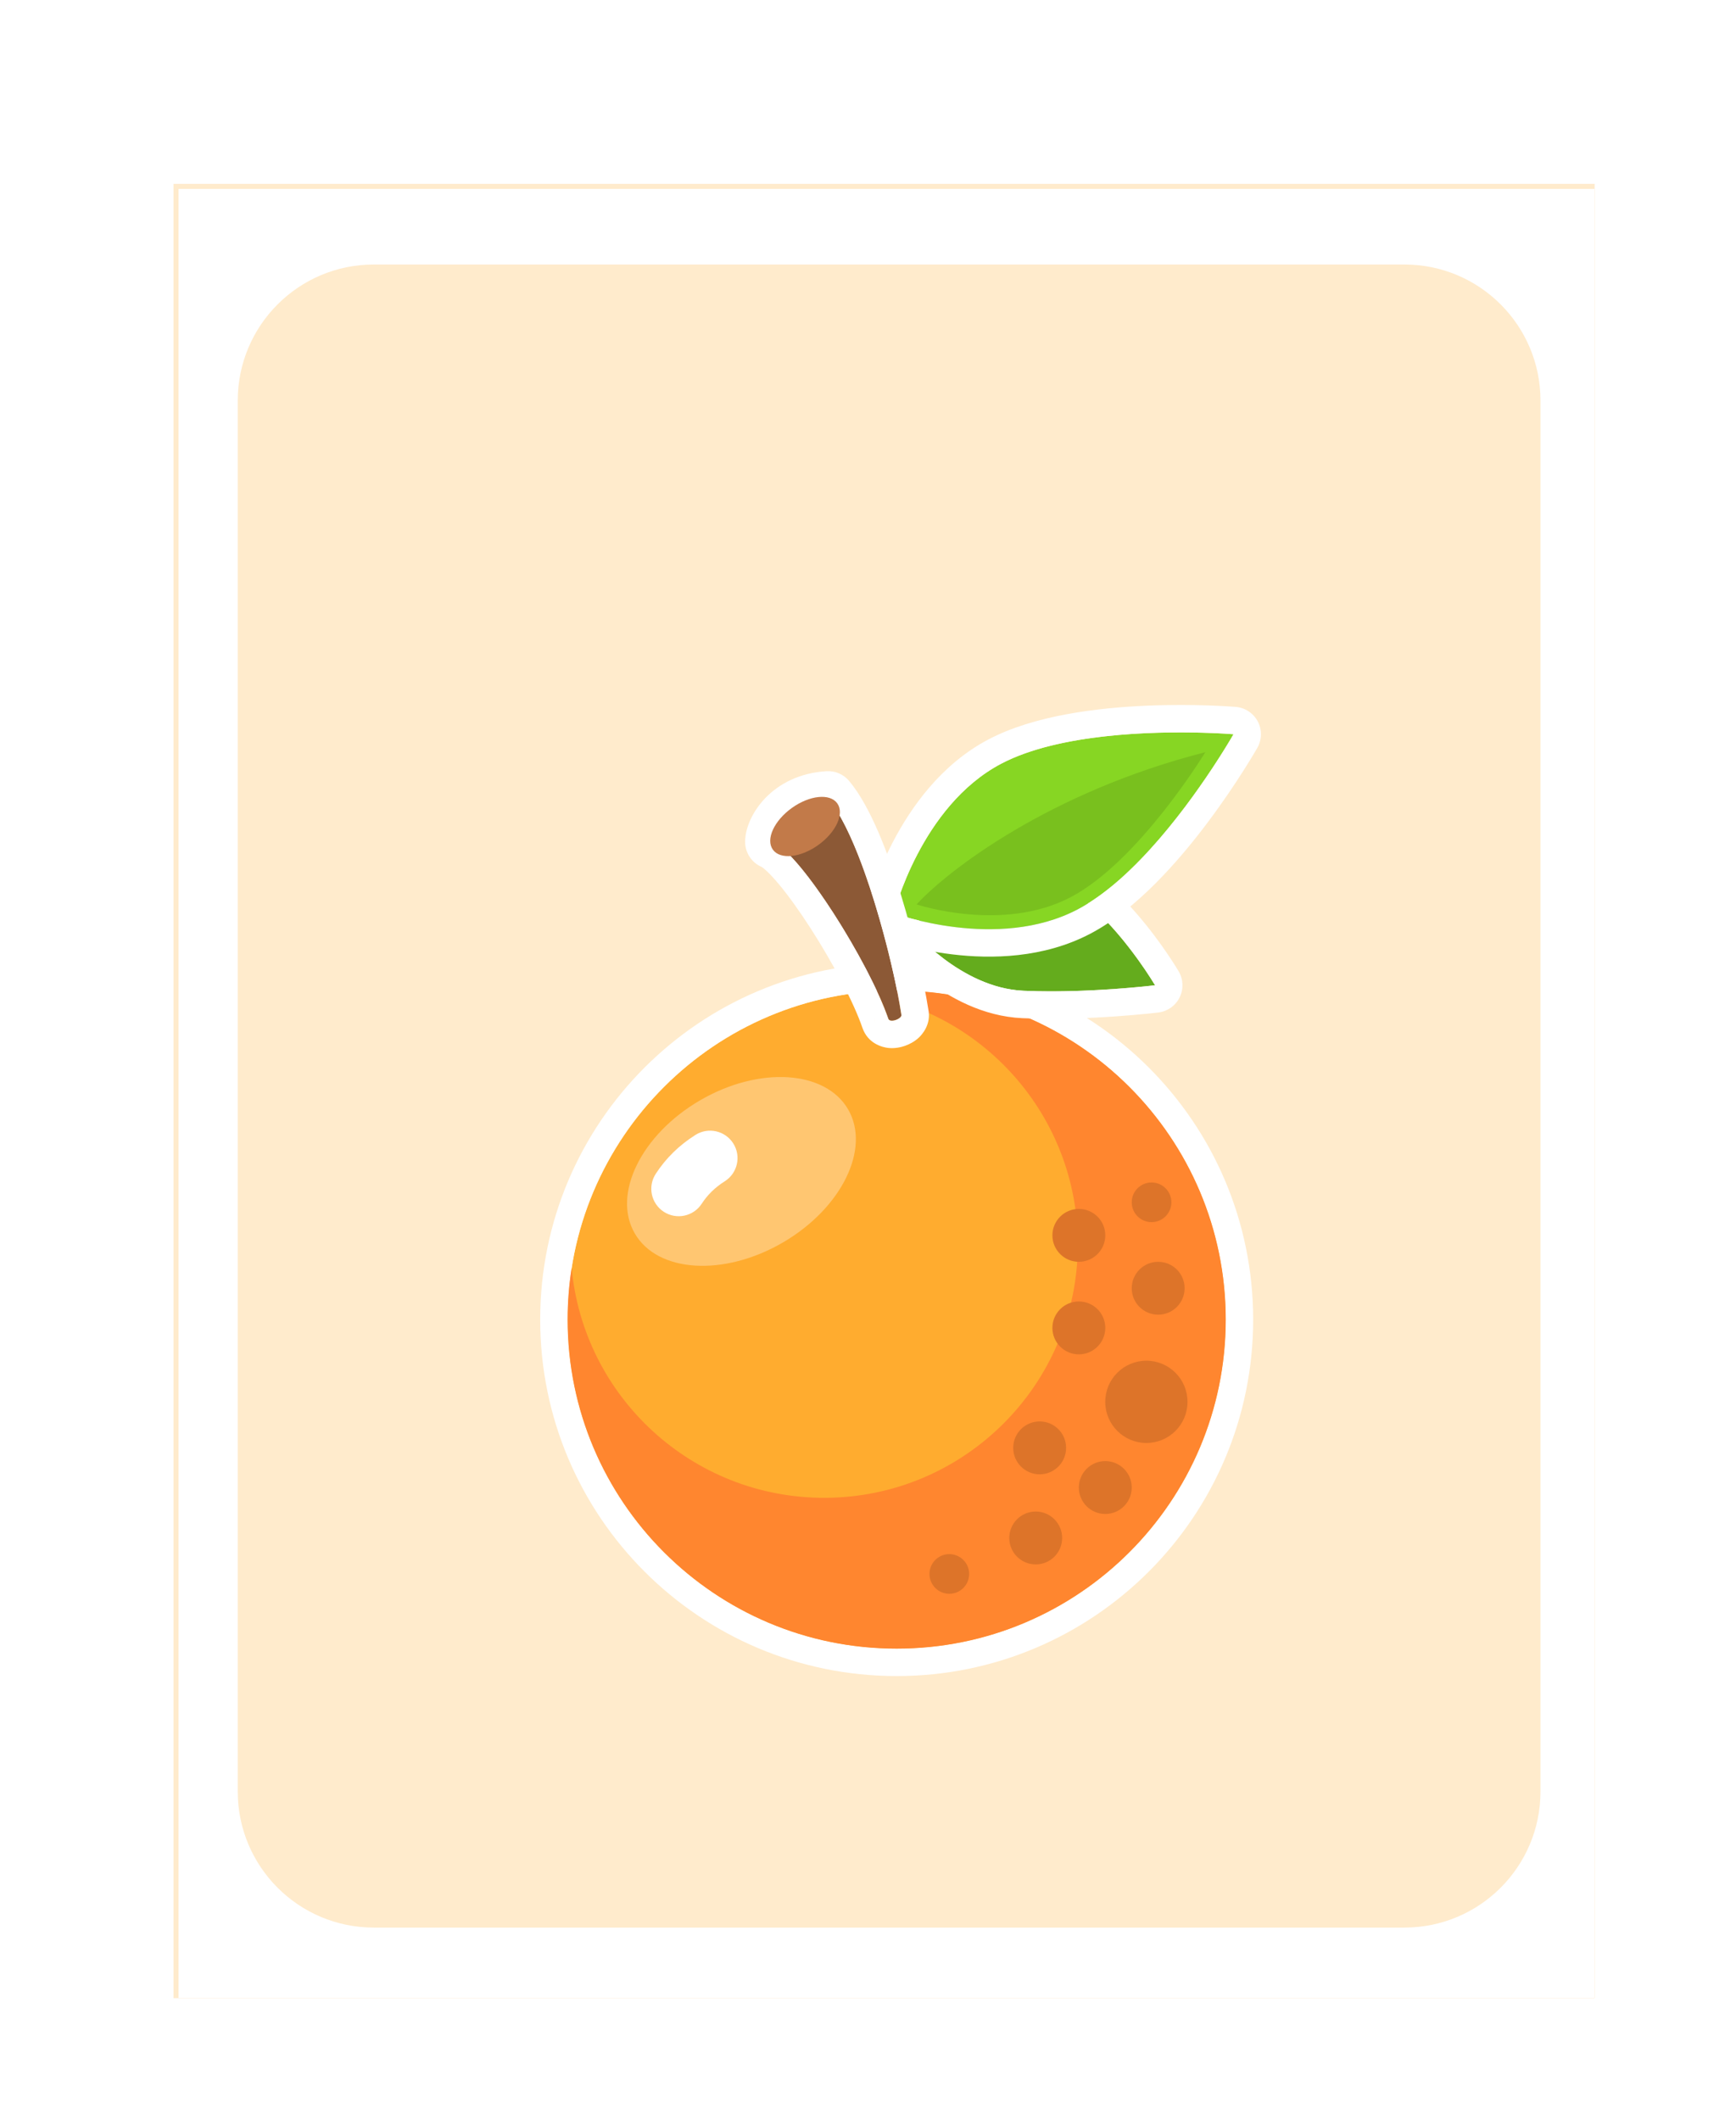 <svg width="244" height="298" viewBox="0 0 244 298" fill="none" xmlns="http://www.w3.org/2000/svg">
<g clip-path="url(#clip0_0_3176)" filter="url(#filter0_dd_0_3176)">
<rect x="29" y="27" width="199.75" height="255" fill="#FFEBCC"/>
<g filter="url(#filter1_d_0_3176)">
<path fill-rule="evenodd" clip-rule="evenodd" d="M228.75 27H29V282H228.75V27ZM56.448 37.625C45.885 37.625 37.323 46.188 37.323 56.75V252.25C37.323 262.812 45.885 271.375 56.448 271.375H201.302C211.864 271.375 220.427 262.812 220.427 252.25V56.75C220.427 46.188 211.864 37.625 201.302 37.625H56.448Z" fill="white"/>
</g>
<g clip-path="url(#clip1_0_3176)">
<g filter="url(#filter2_d_0_3176)">
<path d="M170.896 177.625C170.896 203.168 150.189 223.875 124.646 223.875C99.103 223.875 78.396 203.168 78.396 177.625C78.396 152.082 99.103 131.375 124.646 131.375C150.189 131.375 170.896 152.082 170.896 177.625Z" fill="#FFAC2F"/>
<path fill-rule="evenodd" clip-rule="evenodd" d="M174.75 177.625C174.75 205.297 152.317 227.729 124.646 227.729C96.974 227.729 74.541 205.297 74.541 177.625C74.541 149.953 96.974 127.521 124.646 127.521C152.317 127.521 174.75 149.953 174.75 177.625ZM124.646 223.875C150.189 223.875 170.896 203.168 170.896 177.625C170.896 152.082 150.189 131.375 124.646 131.375C99.103 131.375 78.396 152.082 78.396 177.625C78.396 203.168 99.103 223.875 124.646 223.875Z" fill="white"/>
<path fill-rule="evenodd" clip-rule="evenodd" d="M124.646 223.875C150.189 223.875 170.896 203.168 170.896 177.625C170.896 152.082 150.189 131.375 124.646 131.375C122.809 131.375 120.998 131.482 119.217 131.69C136.655 134.018 150.106 148.951 150.106 167.026C150.106 186.716 134.144 202.677 114.455 202.677C95.897 202.677 80.651 188.498 78.96 170.383C78.589 172.742 78.396 175.161 78.396 177.625C78.396 203.168 99.103 223.875 124.646 223.875Z" fill="#FF862F"/>
<path d="M153.966 165.787C153.966 167.84 152.302 169.504 150.249 169.504C148.197 169.504 146.533 167.84 146.533 165.787C146.533 163.735 148.197 162.071 150.249 162.071C152.302 162.071 153.966 163.735 153.966 165.787Z" fill="#DD7429"/>
<path d="M165.115 173.22C165.115 175.273 163.451 176.937 161.399 176.937C159.346 176.937 157.682 175.273 157.682 173.22C157.682 171.168 159.346 169.504 161.399 169.504C163.451 169.504 165.115 171.168 165.115 173.22Z" fill="#DD7429"/>
<path d="M163.257 161.142C163.257 162.681 162.009 163.929 160.47 163.929C158.93 163.929 157.682 162.681 157.682 161.142C157.682 159.602 158.93 158.354 160.47 158.354C162.009 158.354 163.257 159.602 163.257 161.142Z" fill="#DD7429"/>
<path d="M165.523 189.188C165.523 192.38 162.935 194.969 159.742 194.969C156.549 194.969 153.96 192.38 153.96 189.188C153.96 185.995 156.549 183.406 159.742 183.406C162.935 183.406 165.523 185.995 165.523 189.188Z" fill="#DD7429"/>
<path d="M153.966 178.795C153.966 180.848 152.302 182.512 150.249 182.512C148.197 182.512 146.533 180.848 146.533 178.795C146.533 176.742 148.197 175.078 150.249 175.078C152.302 175.078 153.966 176.742 153.966 178.795Z" fill="#DD7429"/>
<path d="M157.683 201.232C157.683 203.284 156.019 204.948 153.966 204.948C151.913 204.948 150.25 203.284 150.25 201.232C150.25 199.179 151.913 197.515 153.966 197.515C156.019 197.515 157.683 199.179 157.683 201.232Z" fill="#DD7429"/>
<path d="M147.904 208.321C147.904 210.373 146.24 212.037 144.187 212.037C142.135 212.037 140.471 210.373 140.471 208.321C140.471 206.268 142.135 204.604 144.187 204.604C146.24 204.604 147.904 206.268 147.904 208.321Z" fill="#DD7429"/>
<path d="M148.459 195.657C148.459 197.71 146.795 199.374 144.742 199.374C142.69 199.374 141.026 197.71 141.026 195.657C141.026 193.604 142.69 191.941 144.742 191.941C146.795 191.941 148.459 193.604 148.459 195.657Z" fill="#DD7429"/>
<path d="M134.832 213.379C134.832 214.919 133.584 216.167 132.045 216.167C130.505 216.167 129.257 214.919 129.257 213.379C129.257 211.84 130.505 210.592 132.045 210.592C133.584 210.592 134.832 211.84 134.832 213.379Z" fill="#DD7429"/>
<path d="M160.958 130.638C160.958 130.638 152.149 115.59 143.195 115.199C134.241 114.807 126.628 122.596 126.628 122.596C126.628 122.596 133.532 131.02 142.486 131.411C151.44 131.803 160.958 130.638 160.958 130.638Z" fill="#64AC1D"/>
<path fill-rule="evenodd" clip-rule="evenodd" d="M164.284 128.69L160.958 130.637L161.426 134.463C162.714 134.305 163.836 133.51 164.412 132.347C164.988 131.184 164.94 129.81 164.284 128.69ZM126.628 122.595C123.871 119.901 123.872 119.901 123.873 119.9L123.879 119.893L123.89 119.882L123.92 119.852C123.944 119.828 123.975 119.797 124.014 119.759C124.091 119.683 124.197 119.58 124.332 119.454C124.6 119.201 124.982 118.854 125.464 118.445C126.424 117.631 127.804 116.554 129.504 115.486C132.828 113.399 137.766 111.103 143.363 111.348C146.625 111.491 149.567 112.937 151.965 114.623C154.394 116.331 156.564 118.495 158.34 120.532C160.129 122.585 161.603 124.608 162.626 126.109C163.14 126.864 163.547 127.495 163.828 127.943C163.968 128.168 164.078 128.347 164.155 128.474C164.193 128.537 164.223 128.588 164.245 128.624L164.271 128.668L164.279 128.682L164.282 128.687L164.284 128.69C164.285 128.691 164.284 128.69 160.958 130.637C161.426 134.463 161.427 134.463 161.426 134.463L161.39 134.467L161.298 134.478C161.22 134.487 161.106 134.501 160.96 134.517C160.669 134.55 160.247 134.595 159.714 134.648C158.65 134.755 157.141 134.892 155.346 135.016C151.773 135.264 146.996 135.466 142.317 135.262C136.72 135.017 132.001 132.299 128.872 129.929C127.272 128.717 125.991 127.523 125.106 126.628C124.661 126.179 124.312 125.8 124.066 125.525C123.943 125.387 123.846 125.275 123.776 125.193C123.741 125.151 123.712 125.118 123.691 125.092L123.663 125.059L123.654 125.047L123.648 125.04C123.647 125.039 123.647 125.039 126.628 122.595ZM126.628 122.595L123.871 119.901C122.498 121.306 122.401 123.519 123.647 125.039L126.628 122.595ZM158.556 127.017C155.331 122.538 149.297 115.465 143.195 115.198C134.241 114.807 126.628 122.595 126.628 122.595C126.628 122.595 133.532 131.019 142.486 131.411C147.676 131.638 153.056 131.342 156.662 131.053C159.276 130.843 160.958 130.637 160.958 130.637C160.958 130.637 160.064 129.11 158.556 127.017Z" fill="white"/>
<path d="M171.989 95.353C171.989 95.353 161.403 114.004 150.105 119.96C138.807 125.915 124.257 120.515 124.257 120.515C124.257 120.515 128.024 105.459 139.321 99.503C150.619 93.547 171.989 95.353 171.989 95.353Z" fill="#87D623"/>
<path fill-rule="evenodd" clip-rule="evenodd" d="M175.341 97.256L171.989 95.353L172.314 91.513C173.623 91.624 174.786 92.394 175.399 93.556C176.011 94.718 175.99 96.113 175.341 97.256ZM167.628 95.138C170.303 95.211 171.989 95.353 171.989 95.353C171.989 95.353 171.154 96.825 169.703 99.073C165.986 104.829 158.23 115.677 150.105 119.96C138.807 125.915 124.257 120.515 124.257 120.515C124.257 120.515 128.024 105.459 139.322 99.503C147.446 95.22 160.779 94.951 167.628 95.138ZM124.257 120.515C120.518 119.58 120.518 119.578 120.518 119.577L120.521 119.568L120.525 119.551L120.538 119.5C120.549 119.459 120.564 119.403 120.582 119.334C120.62 119.197 120.674 119.005 120.744 118.765C120.886 118.285 121.098 117.61 121.386 116.79C121.962 115.153 122.856 112.91 124.136 110.459C126.655 105.635 130.883 99.594 137.524 96.094C143.984 92.688 152.899 91.64 159.725 91.344C163.227 91.192 166.355 91.234 168.608 91.312C169.737 91.352 170.651 91.401 171.288 91.441C171.607 91.46 171.857 91.478 172.031 91.491C172.117 91.497 172.185 91.502 172.232 91.506L172.288 91.511L172.305 91.512L172.314 91.513C172.314 91.513 172.314 91.513 171.989 95.353C175.341 97.256 175.341 97.255 175.341 97.256L175.337 97.263L175.329 97.278L175.301 97.327C175.277 97.368 175.243 97.427 175.199 97.502C175.112 97.652 174.985 97.868 174.821 98.142C174.494 98.691 174.018 99.473 173.413 100.426C172.204 102.33 170.471 104.934 168.366 107.737C164.265 113.201 158.363 119.964 151.903 123.369C145.261 126.87 137.889 126.946 132.485 126.298C129.739 125.968 127.384 125.438 125.708 124.988C124.868 124.763 124.192 124.556 123.716 124.402C123.478 124.325 123.289 124.261 123.155 124.214C123.087 124.19 123.033 124.171 122.993 124.157L122.944 124.139L122.927 124.133L122.918 124.129C122.917 124.129 122.916 124.128 124.257 120.515ZM120.518 119.58L124.257 120.515L122.916 124.128C121.074 123.445 120.041 121.485 120.518 119.58Z" fill="white"/>
<path d="M149.128 118.241C158.734 113.178 168.027 97.877 168.027 97.877C146.185 103.443 131.871 114.458 127.444 119.27C127.444 119.27 139.522 123.305 149.128 118.241Z" fill="#79C01E"/>
<path d="M107.199 110.47C111.157 112.104 120.792 127.521 123.472 135.352C123.696 136.005 125.49 135.322 125.303 134.751C124.212 127.524 119.829 110.177 115.011 104.396C109.362 104.731 107.212 108.885 107.199 110.47Z" fill="#8C5936"/>
<path fill-rule="evenodd" clip-rule="evenodd" d="M105.693 114.018C104.259 113.41 103.331 111.997 103.344 110.437C103.362 108.387 104.501 106.05 106.23 104.275C108.127 102.328 110.973 100.775 114.782 100.548C116.004 100.476 117.188 100.988 117.971 101.928C119.529 103.798 120.881 106.366 122.034 109.029C123.214 111.752 124.294 114.83 125.238 117.898C127.089 123.915 128.49 130.141 129.085 133.989C129.557 136.135 128.168 137.617 127.74 138.011C127.108 138.594 126.394 138.943 125.828 139.144C125.272 139.341 124.446 139.54 123.51 139.45C122.611 139.364 120.588 138.828 119.825 136.6C118.63 133.108 115.739 127.596 112.572 122.671C111.007 120.236 109.443 118.053 108.076 116.417C107.392 115.598 106.8 114.968 106.32 114.529C105.892 114.137 105.687 114.02 105.688 114.017C105.689 114.016 105.69 114.017 105.693 114.018ZM125.303 134.751C125.302 134.743 125.3 134.735 125.299 134.727C125.174 133.901 125.006 132.944 124.8 131.889C124.466 130.178 124.031 128.208 123.513 126.114C121.546 118.168 118.385 108.445 115.011 104.396C112.143 104.566 110.177 105.721 108.934 107.024C108.705 107.264 108.5 107.51 108.319 107.755C107.549 108.798 107.204 109.838 107.198 110.47C110.054 111.649 115.863 119.999 119.885 127.501C120.824 129.252 121.665 130.957 122.349 132.514C122.744 133.414 123.086 134.263 123.364 135.044C123.401 135.148 123.437 135.251 123.472 135.352C123.695 136.005 125.49 135.322 125.303 134.751ZM121.478 135.235C121.506 135.463 121.559 135.703 121.641 135.953C121.574 135.748 121.524 135.539 121.492 135.327C121.487 135.296 121.483 135.266 121.478 135.235Z" fill="white"/>
<path d="M116.294 105.065C117.325 106.499 116.135 109.119 113.636 110.917C111.136 112.714 108.274 113.009 107.243 111.575C106.211 110.141 107.401 107.521 109.901 105.724C112.4 103.926 115.262 103.631 116.294 105.065Z" fill="#C27A49"/>
<path d="M117.814 148.07C121.028 153.587 116.925 161.969 108.649 166.792C100.373 171.614 91.058 171.05 87.843 165.533C84.628 160.015 88.731 151.633 97.007 146.811C105.283 141.989 114.599 142.552 117.814 148.07Z" fill="#FFC671"/>
<path fill-rule="evenodd" clip-rule="evenodd" d="M101.681 152.871C102.817 154.671 102.28 157.051 100.48 158.188C99.107 159.055 98.046 160.104 97.246 161.339C96.088 163.126 93.701 163.635 91.915 162.477C90.129 161.319 89.62 158.933 90.777 157.146C92.214 154.93 94.094 153.104 96.364 151.67C98.164 150.533 100.544 151.071 101.681 152.871Z" fill="white"/>
</g>
</g>
</g>
<defs>
<filter id="filter0_dd_0_3176" x="0.385" y="0.692" width="242.673" height="296.769" filterUnits="userSpaceOnUse" color-interpolation-filters="sRGB">
<feFlood flood-opacity="0" result="BackgroundImageFix"/>
<feColorMatrix in="SourceAlpha" type="matrix" values="0 0 0 0 0 0 0 0 0 0 0 0 0 0 0 0 0 0 127 0" result="hardAlpha"/>
<feOffset dx="-8.077" dy="-5.769"/>
<feGaussianBlur stdDeviation="10.269"/>
<feComposite in2="hardAlpha" operator="out"/>
<feColorMatrix type="matrix" values="0 0 0 0 0.923 0 0 0 0 0.92 0 0 0 0 0.92 0 0 0 1 0"/>
<feBlend mode="normal" in2="BackgroundImageFix" result="effect1_dropShadow_0_3176"/>
<feColorMatrix in="SourceAlpha" type="matrix" values="0 0 0 0 0 0 0 0 0 0 0 0 0 0 0 0 0 0 127 0" result="hardAlpha"/>
<feOffset dx="3.462" dy="4.615"/>
<feGaussianBlur stdDeviation="5.423"/>
<feComposite in2="hardAlpha" operator="out"/>
<feColorMatrix type="matrix" values="0 0 0 0 0.922 0 0 0 0 0.922 0 0 0 0 0.922 0 0 0 0.31 0"/>
<feBlend mode="normal" in2="effect1_dropShadow_0_3176" result="effect2_dropShadow_0_3176"/>
<feBlend mode="normal" in="SourceGraphic" in2="effect2_dropShadow_0_3176" result="shape"/>
</filter>
<filter id="filter1_d_0_3176" x="26.167" y="24.167" width="206.833" height="262.083" filterUnits="userSpaceOnUse" color-interpolation-filters="sRGB">
<feFlood flood-opacity="0" result="BackgroundImageFix"/>
<feColorMatrix in="SourceAlpha" type="matrix" values="0 0 0 0 0 0 0 0 0 0 0 0 0 0 0 0 0 0 127 0" result="hardAlpha"/>
<feOffset dx="0.708" dy="0.708"/>
<feGaussianBlur stdDeviation="1.771"/>
<feColorMatrix type="matrix" values="0 0 0 0 0 0 0 0 0 0 0 0 0 0 0 0 0 0 0.25 0"/>
<feBlend mode="overlay" in2="BackgroundImageFix" result="effect1_dropShadow_0_3176"/>
<feBlend mode="normal" in="SourceGraphic" in2="effect1_dropShadow_0_3176" result="shape"/>
</filter>
<filter id="filter2_d_0_3176" x="52.441" y="72.142" width="157.502" height="192.687" filterUnits="userSpaceOnUse" color-interpolation-filters="sRGB">
<feFlood flood-opacity="0" result="BackgroundImageFix"/>
<feColorMatrix in="SourceAlpha" type="matrix" values="0 0 0 0 0 0 0 0 0 0 0 0 0 0 0 0 0 0 127 0" result="hardAlpha"/>
<feOffset dx="6" dy="9"/>
<feGaussianBlur stdDeviation="14.05"/>
<feComposite in2="hardAlpha" operator="out"/>
<feColorMatrix type="matrix" values="0 0 0 0 0.988 0 0 0 0 0.691 0 0 0 0 0.477 0 0 0 1 0"/>
<feBlend mode="normal" in2="BackgroundImageFix" result="effect1_dropShadow_0_3176"/>
<feBlend mode="normal" in="SourceGraphic" in2="effect1_dropShadow_0_3176" result="shape"/>
</filter>
<clipPath id="clip0_0_3176">
<rect width="199.75" height="255" fill="white" transform="translate(29 27)"/>
</clipPath>
<clipPath id="clip1_0_3176">
<rect width="185" height="185" fill="white" transform="translate(36 62)"/>
</clipPath>
</defs>
</svg>

